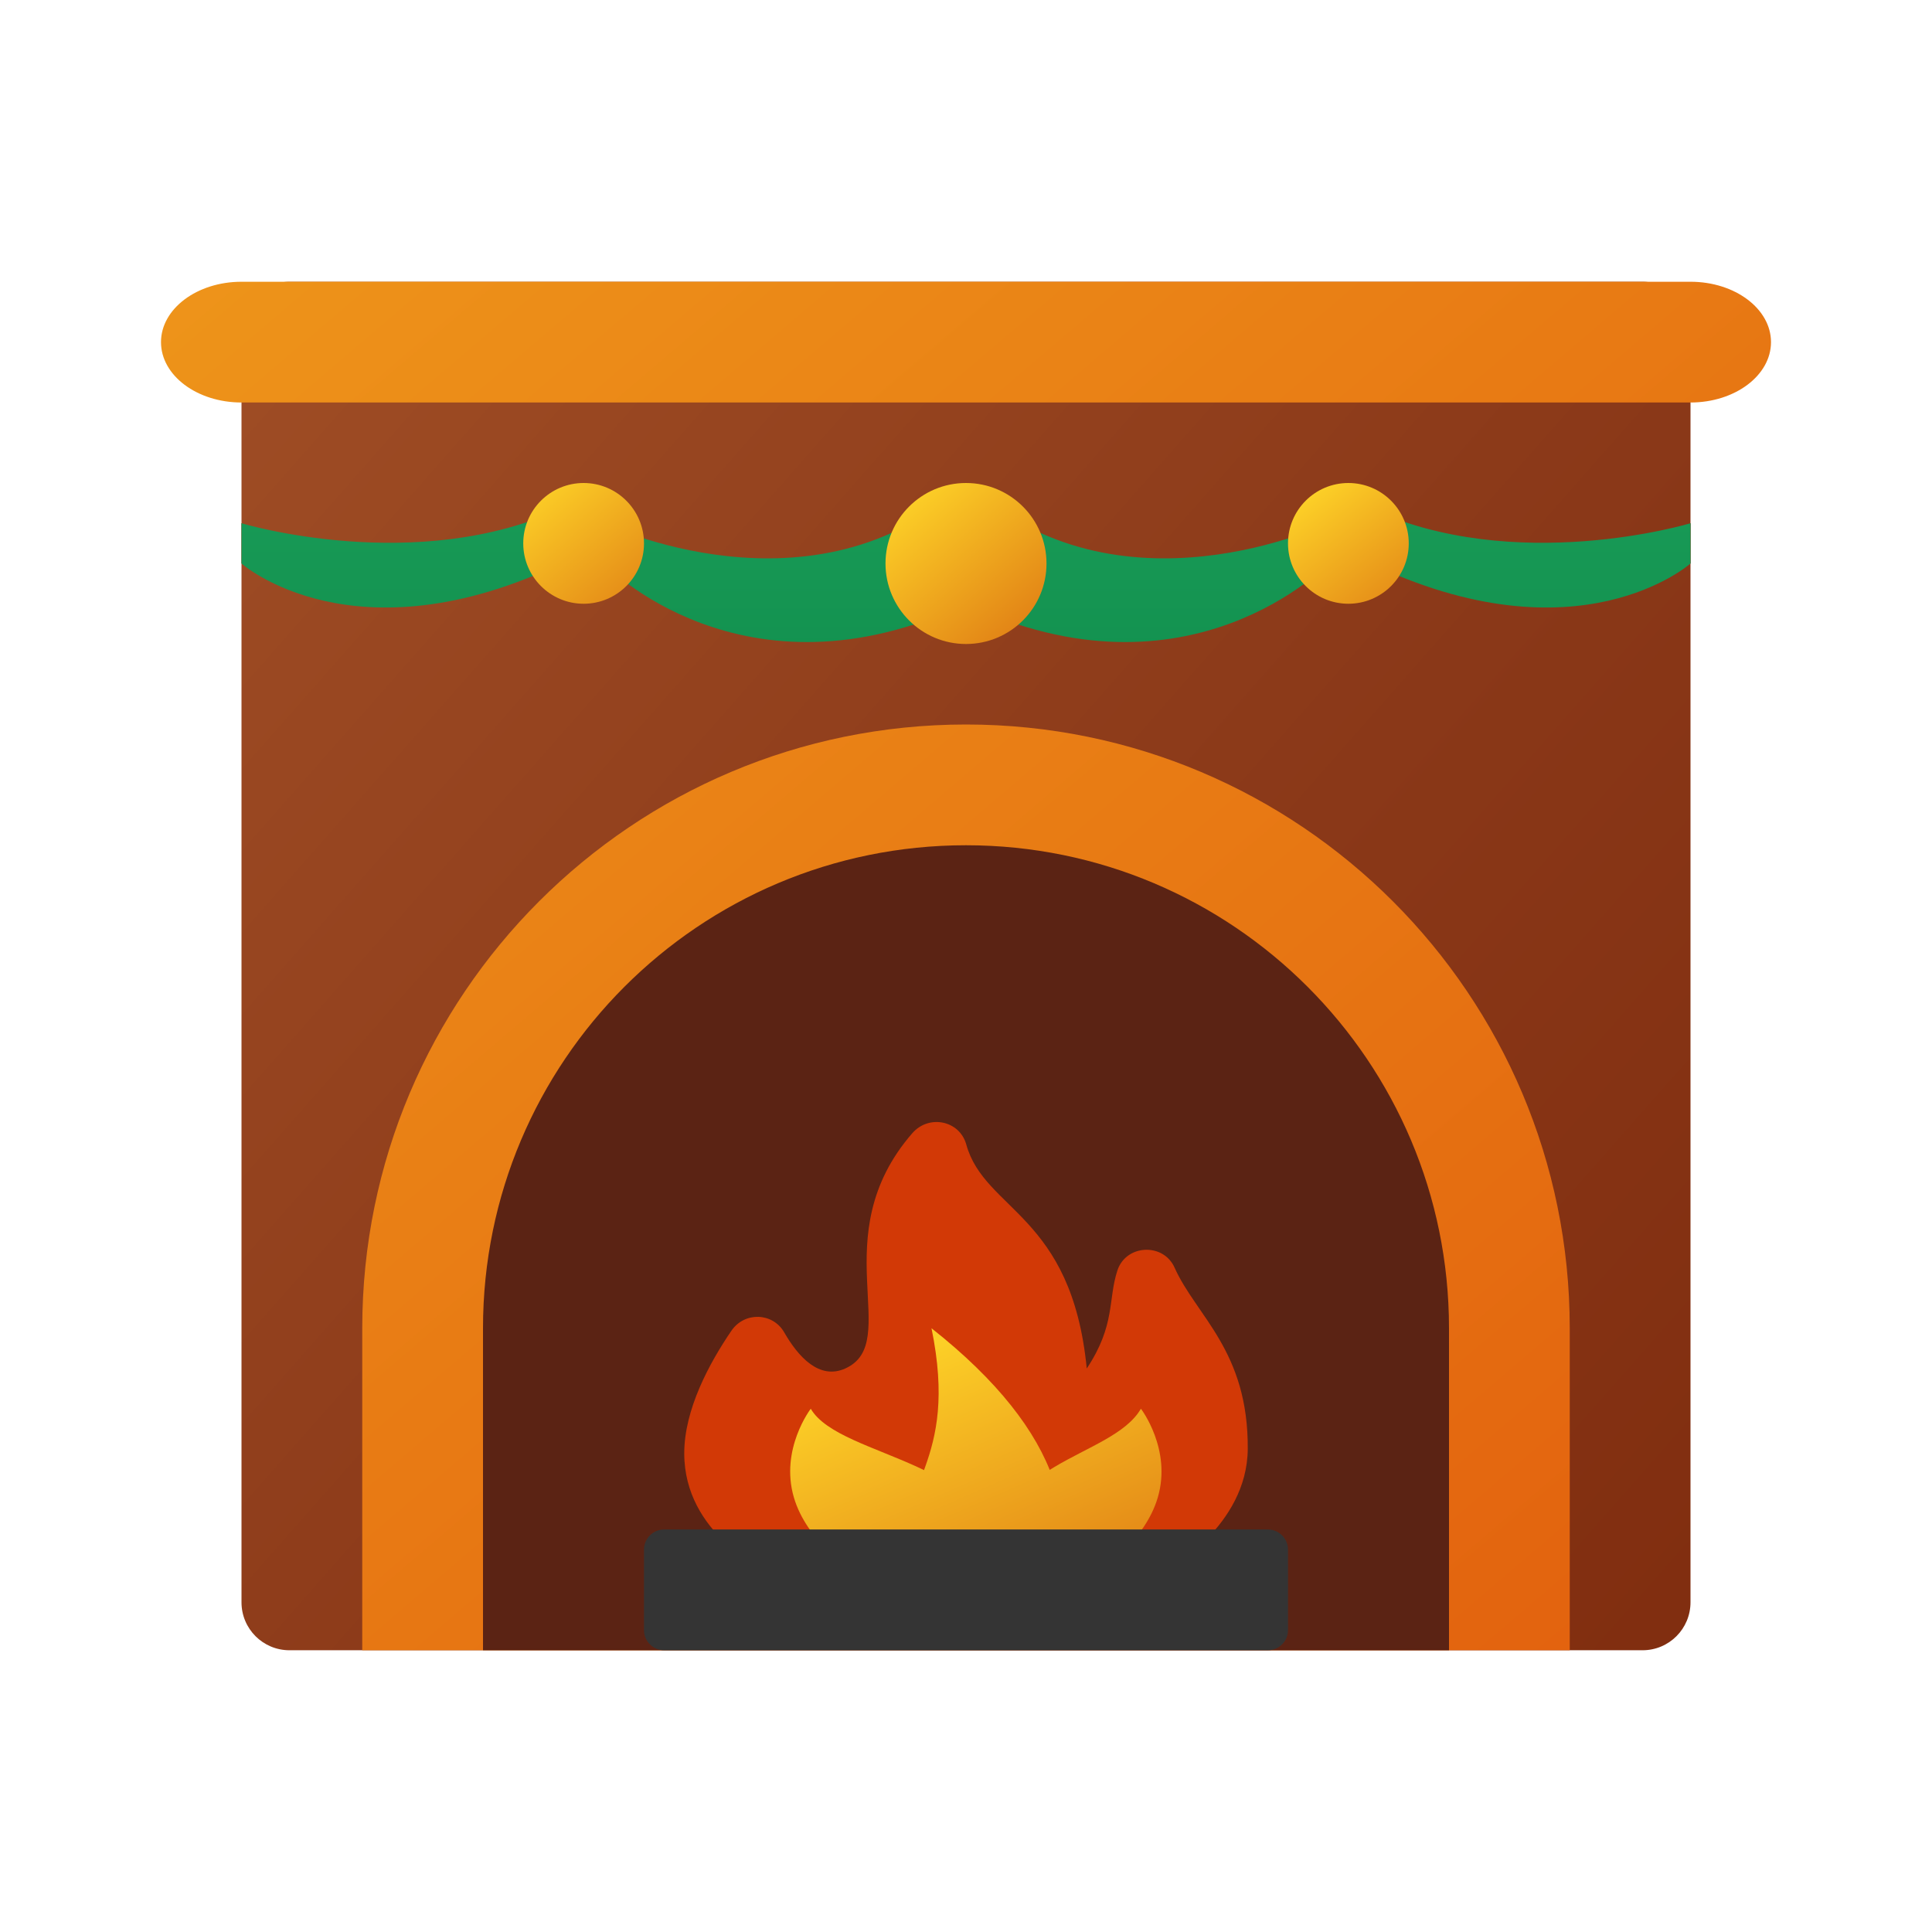 <svg xmlns="http://www.w3.org/2000/svg" viewBox="0 0 48 48"><linearGradient id="c8JjlSH7W6Ine_ABnmDura" x1="3.893" x2="43.403" y1="6.264" y2="41.115" gradientUnits="userSpaceOnUse"><stop offset="0" stop-color="#a14f26"/><stop offset=".587" stop-color="#8a3818"/><stop offset="1" stop-color="#802d0f"/></linearGradient><path fill="url(#c8JjlSH7W6Ine_ABnmDura)" d="M40.809,41H7.191C6.533,41,6,40.467,6,39.809V8.191C6,7.533,6.533,7,7.191,7h33.617	C41.467,7,42,7.533,42,8.191v31.617C42,40.467,41.467,41,40.809,41z"/><linearGradient id="c8JjlSH7W6Ine_ABnmDurb" x1="9.101" x2="48.612" y1=".358" y2="35.209" gradientUnits="userSpaceOnUse"><stop offset="0" stop-color="#a14f26"/><stop offset=".587" stop-color="#8a3818"/><stop offset="1" stop-color="#802d0f"/></linearGradient><path fill="url(#c8JjlSH7W6Ine_ABnmDurb)" d="M6,13h36v1H6V13z"/><linearGradient id="c8JjlSH7W6Ine_ABnmDurc" x1="2.666" x2="35.475" y1="9.248" y2="47.673" gradientUnits="userSpaceOnUse"><stop offset="0" stop-color="#ee951a"/><stop offset="1" stop-color="#e2600e"/></linearGradient><path fill="url(#c8JjlSH7W6Ine_ABnmDurc)" d="M39,41H9v-8c0-8.284,6.716-15,15-15l0,0c8.284,0,15,6.716,15,15V41z"/><path fill="#5b2314" d="M36,41H12v-8c0-6.627,5.373-12,12-12l0,0c6.627,0,12,5.373,12,12V41z"/><linearGradient id="c8JjlSH7W6Ine_ABnmDurd" x1="14.335" x2="46.493" y1="-2.82" y2="34.844" gradientUnits="userSpaceOnUse"><stop offset="0" stop-color="#ee951a"/><stop offset="1" stop-color="#e2600e"/></linearGradient><path fill="url(#c8JjlSH7W6Ine_ABnmDurd)" d="M42,10H6c-1.105,0-2-0.672-2-1.5v0C4,7.672,4.895,7,6,7h36c1.105,0,2,0.672,2,1.5v0	C44,9.328,43.105,10,42,10z"/><path fill="#d23906" d="M19,39c0,0-2-0.892-2-2.892c0-1.089,0.622-2.241,1.173-3.048c0.324-0.474,1.025-0.455,1.311,0.043	C19.833,33.711,20.356,34.289,21,34c1.449-0.65-0.562-3.285,1.666-5.846c0.41-0.471,1.174-0.32,1.341,0.281	C24.465,30.086,26.625,30.167,27,34c0.718-1.079,0.523-1.711,0.762-2.437c0.214-0.649,1.142-0.693,1.42-0.069	C29.716,32.692,31.018,33.562,31,36c-0.014,1.921-2,3-2,3H19z"/><linearGradient id="c8JjlSH7W6Ine_ABnmDure" x1="20.809" x2="23.809" y1="34.453" y2="41.347" gradientUnits="userSpaceOnUse"><stop offset="0" stop-color="#fccf27"/><stop offset="1" stop-color="#e18015"/></linearGradient><path fill="url(#c8JjlSH7W6Ine_ABnmDure)" d="M21.143,39c0,0-1.1-0.702-1.42-1.799c-0.35-1.198,0.42-2.201,0.42-2.201	c0.737,1.261,4.75,1.261,4.714,4H21.143z"/><linearGradient id="c8JjlSH7W6Ine_ABnmDurf" x1="24.679" x2="27.679" y1="32.769" y2="39.662" gradientUnits="userSpaceOnUse"><stop offset="0" stop-color="#fccf27"/><stop offset="1" stop-color="#e18015"/></linearGradient><path fill="url(#c8JjlSH7W6Ine_ABnmDurf)" d="M27.346,39c0,0,1.1-0.702,1.42-1.799c0.35-1.198-0.42-2.201-0.42-2.201	c-0.737,1.261-3.75,1.261-3.714,4H27.346z"/><linearGradient id="c8JjlSH7W6Ine_ABnmDurg" x1="22.48" x2="25.48" y1="33.726" y2="40.619" gradientUnits="userSpaceOnUse"><stop offset="0" stop-color="#fccf27"/><stop offset="1" stop-color="#e18015"/></linearGradient><path fill="url(#c8JjlSH7W6Ine_ABnmDurg)" d="M23.48,40c0,0-0.809,0.501-0.999-1.119c-0.24-2.039,1.359-2.478,0.662-5.881	c3.295,2.603,3.855,5.041,2.714,7H23.48z"/><path fill="#343434" d="M31.5,41h-15c-0.276,0-0.5-0.224-0.5-0.5v-2c0-0.276,0.224-0.5,0.5-0.5h15c0.276,0,0.5,0.224,0.5,0.5	v2C32,40.776,31.776,41,31.5,41z"/><linearGradient id="c8JjlSH7W6Ine_ABnmDurh" x1="33" x2="33" y1="4.532" y2="24.277" gradientUnits="userSpaceOnUse"><stop offset="0" stop-color="#23ab64"/><stop offset="1" stop-color="#088142"/></linearGradient><path fill="url(#c8JjlSH7W6Ine_ABnmDurh)" d="M33,14c0,0-3.453,3.62-9,1v-3c3.767,3.517,9,1,9,1V14z M42,14c0,0-2.789,2.479-8-0.028V12.61	c3.634,1.709,8,0.39,8,0.39V14z"/><linearGradient id="c8JjlSH7W6Ine_ABnmDuri" x1="32.582" x2="34.965" y1="12.32" y2="15.384" gradientUnits="userSpaceOnUse"><stop offset="0" stop-color="#fccf27"/><stop offset="1" stop-color="#e18015"/></linearGradient><path fill="url(#c8JjlSH7W6Ine_ABnmDuri)" d="M33.5,12c-0.828,0-1.5,0.672-1.5,1.5s0.672,1.5,1.5,1.5s1.5-0.672,1.5-1.5S34.328,12,33.5,12z"/><linearGradient id="c8JjlSH7W6Ine_ABnmDurj" x1="15" x2="15" y1="4.532" y2="24.277" gradientUnits="userSpaceOnUse"><stop offset="0" stop-color="#23ab64"/><stop offset="1" stop-color="#088142"/></linearGradient><path fill="url(#c8JjlSH7W6Ine_ABnmDurj)" d="M15,14c0,0,3.453,3.62,9,1v-3c-3.767,3.517-9,1-9,1V14z M6,14c0,0,2.789,2.479,8-0.028V12.61	C10.366,14.319,6,13,6,13V14z"/><linearGradient id="c8JjlSH7W6Ine_ABnmDurk" x1="13.342" x2="16.023" y1="12.121" y2="15.313" gradientUnits="userSpaceOnUse"><stop offset="0" stop-color="#fccf27"/><stop offset="1" stop-color="#e18015"/></linearGradient><path fill="url(#c8JjlSH7W6Ine_ABnmDurk)" d="M14.5,12c-0.828,0-1.5,0.672-1.5,1.5s0.672,1.5,1.5,1.5s1.5-0.672,1.5-1.5S15.328,12,14.5,12	L14.5,12z"/><linearGradient id="c8JjlSH7W6Ine_ABnmDurl" x1="22.61" x2="25.504" y1="12.386" y2="15.747" gradientUnits="userSpaceOnUse"><stop offset="0" stop-color="#fccf27"/><stop offset="1" stop-color="#e18015"/></linearGradient><circle cx="24" cy="14" r="2" fill="url(#c8JjlSH7W6Ine_ABnmDurl)"/></svg>